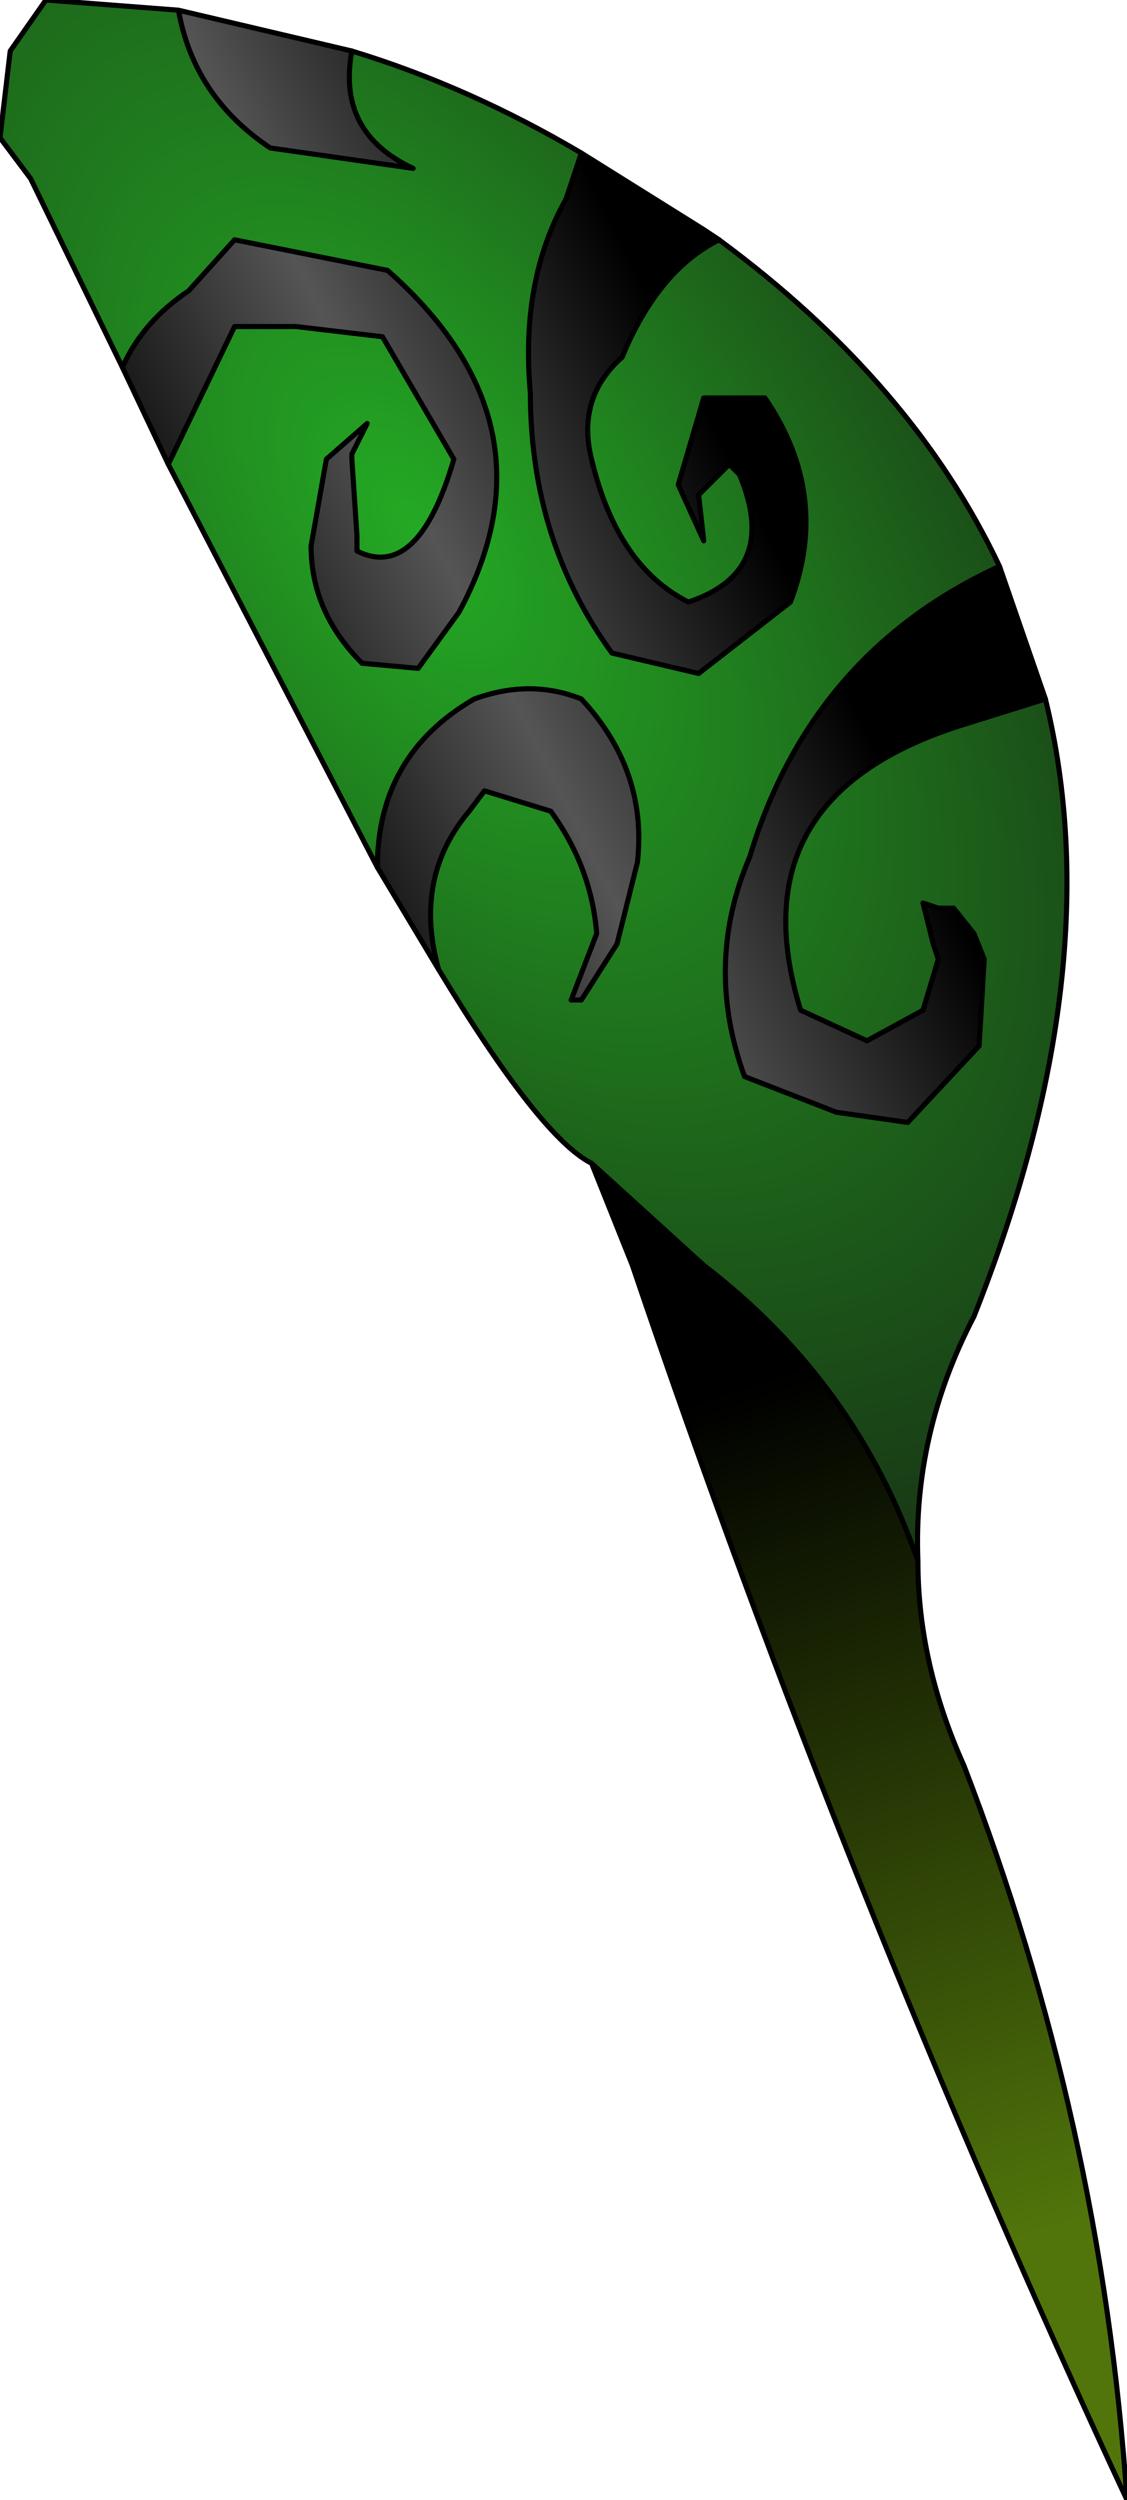 <?xml version="1.0" encoding="UTF-8" standalone="no"?>
<svg xmlns:xlink="http://www.w3.org/1999/xlink" height="24.5px" width="11.05px" xmlns="http://www.w3.org/2000/svg">
  <g transform="matrix(1.0, 0.0, 0.0, 1.0, -0.3, 0.15)">
    <path d="M1.5 3.45 L0.6 1.6 0.3 1.2 0.4 0.35 0.75 -0.15 2.05 -0.05 Q2.2 0.8 2.95 1.3 L4.35 1.5 Q3.6 1.15 3.75 0.35 4.9 0.7 6.0 1.35 L5.85 1.8 Q5.4 2.6 5.5 3.7 5.5 5.15 6.3 6.25 L7.15 6.45 8.05 5.75 Q8.45 4.7 7.8 3.75 L7.3 3.75 7.2 3.75 6.95 4.6 7.2 5.15 7.15 4.7 7.45 4.4 7.55 4.5 Q7.95 5.45 7.05 5.75 6.35 5.4 6.1 4.35 5.95 3.75 6.4 3.35 6.75 2.5 7.35 2.2 9.25 3.6 10.1 5.4 8.25 6.25 7.65 8.25 7.2 9.3 7.6 10.4 L8.5 10.75 9.2 10.85 9.9 10.1 9.95 9.25 9.85 9.0 9.65 8.75 9.5 8.75 9.35 8.7 9.45 9.1 9.5 9.25 9.35 9.75 8.8 10.05 8.15 9.75 Q7.5 7.65 9.75 6.95 L10.55 6.7 Q11.2 9.35 9.85 12.75 9.25 13.9 9.3 15.15 8.7 13.4 7.2 12.25 L6.1 11.25 Q5.6 11.0 4.6 9.35 4.35 8.45 4.9 7.8 L5.05 7.6 5.7 7.8 Q6.1 8.35 6.15 9.0 L5.9 9.65 6.0 9.65 6.35 9.1 6.55 8.3 Q6.65 7.4 6.0 6.7 5.5 6.5 4.95 6.7 4.0 7.25 4.0 8.35 L1.95 4.4 2.6 3.05 3.2 3.05 4.05 3.15 4.75 4.35 Q4.4 5.55 3.8 5.25 L3.8 5.1 3.75 4.35 3.75 4.3 3.9 4.0 3.5 4.35 3.35 5.2 Q3.35 5.85 3.85 6.35 L4.4 6.4 4.8 5.85 Q5.8 4.0 4.1 2.5 L2.6 2.2 2.15 2.7 Q1.7 3.0 1.5 3.45" fill="url(#gradient0)" fill-rule="evenodd" stroke="none"/>
    <path d="M2.05 -0.05 L3.75 0.35 Q3.6 1.15 4.35 1.5 L2.95 1.3 Q2.2 0.8 2.05 -0.05 M6.0 1.35 L7.2 2.1 7.35 2.2 Q6.75 2.5 6.4 3.35 5.95 3.75 6.1 4.35 6.35 5.4 7.05 5.75 7.95 5.45 7.55 4.5 L7.45 4.4 7.15 4.7 7.2 5.15 6.95 4.6 7.2 3.75 7.3 3.75 7.8 3.75 Q8.45 4.7 8.05 5.75 L7.15 6.45 6.3 6.25 Q5.5 5.15 5.5 3.7 5.4 2.6 5.85 1.8 L6.0 1.35 M10.1 5.4 L10.55 6.7 9.75 6.95 Q7.5 7.65 8.15 9.75 L8.8 10.05 9.35 9.75 9.5 9.25 9.45 9.1 9.35 8.7 9.5 8.75 9.65 8.75 9.85 9.0 9.95 9.25 9.9 10.1 9.2 10.85 8.5 10.75 7.6 10.4 Q7.2 9.3 7.65 8.25 8.25 6.25 10.1 5.4 M4.6 9.35 L4.0 8.35 Q4.0 7.25 4.95 6.7 5.5 6.5 6.0 6.7 6.65 7.4 6.55 8.3 L6.35 9.1 6.0 9.65 5.9 9.65 6.15 9.0 Q6.1 8.35 5.7 7.8 L5.05 7.6 4.9 7.8 Q4.35 8.45 4.6 9.35 M1.95 4.4 L1.5 3.45 Q1.7 3.0 2.15 2.7 L2.6 2.2 4.1 2.5 Q5.8 4.0 4.8 5.85 L4.4 6.4 3.85 6.35 Q3.35 5.85 3.35 5.2 L3.5 4.35 3.9 4.0 3.75 4.3 3.75 4.35 3.8 5.1 3.8 5.25 Q4.4 5.55 4.75 4.35 L4.05 3.15 3.2 3.05 2.6 3.05 1.95 4.4" fill="url(#gradient1)" fill-rule="evenodd" stroke="none"/>
    <path d="M9.3 15.15 Q9.3 16.15 9.75 17.15 11.1 20.65 11.35 24.35 8.6 18.45 6.5 12.25 L6.1 11.25 7.2 12.25 Q8.7 13.4 9.3 15.15" fill="url(#gradient2)" fill-rule="evenodd" stroke="none"/>
    <path d="M1.5 3.45 L0.6 1.6 0.3 1.2 0.4 0.35 0.75 -0.15 2.05 -0.05 3.75 0.35 Q4.9 0.7 6.0 1.35 L7.2 2.1 7.35 2.2 Q9.25 3.6 10.1 5.4 L10.55 6.7 Q11.2 9.35 9.85 12.75 9.25 13.9 9.3 15.15 9.3 16.15 9.75 17.15 11.1 20.65 11.35 24.35 8.6 18.45 6.5 12.25 L6.1 11.25 Q5.6 11.0 4.6 9.35 L4.0 8.35 1.95 4.4 1.5 3.45 M9.3 15.15 Q8.7 13.4 7.2 12.25 L6.1 11.25" fill="none" stroke="#000000" stroke-linecap="round" stroke-linejoin="round" stroke-width="0.05"/>
    <path d="M1.5 3.45 Q1.7 3.0 2.15 2.7 L2.6 2.2 4.1 2.5 Q5.8 4.0 4.8 5.85 L4.4 6.4 3.85 6.35 Q3.35 5.85 3.35 5.2 L3.5 4.35 3.9 4.0 3.75 4.3 3.75 4.35 3.8 5.1 3.8 5.25 Q4.4 5.55 4.75 4.35 L4.05 3.15 3.2 3.05 2.6 3.05 1.95 4.4 M6.0 1.35 L5.85 1.8 Q5.4 2.6 5.5 3.7 5.5 5.15 6.3 6.25 L7.15 6.45 8.05 5.75 Q8.45 4.7 7.8 3.75 L7.3 3.75 7.2 3.75 6.95 4.6 7.2 5.15 7.15 4.7 7.45 4.4 7.55 4.5 Q7.95 5.45 7.05 5.75 6.35 5.4 6.1 4.35 5.95 3.75 6.4 3.35 6.75 2.5 7.35 2.2 M2.05 -0.05 Q2.2 0.8 2.95 1.3 L4.35 1.5 Q3.6 1.15 3.75 0.35 M4.6 9.35 Q4.35 8.45 4.9 7.8 L5.05 7.6 5.7 7.8 Q6.1 8.35 6.15 9.0 L5.9 9.65 6.0 9.65 6.35 9.1 6.55 8.3 Q6.65 7.4 6.0 6.7 5.5 6.5 4.95 6.7 4.0 7.25 4.0 8.35 M10.1 5.4 Q8.25 6.25 7.65 8.25 7.2 9.3 7.6 10.4 L8.5 10.75 9.2 10.85 9.9 10.1 9.95 9.25 9.85 9.0 9.65 8.75 9.5 8.75 9.35 8.7 9.45 9.1 9.5 9.25 9.35 9.75 8.8 10.05 8.15 9.75 Q7.5 7.65 9.75 6.95 L10.55 6.7" fill="none" stroke="#000000" stroke-linecap="round" stroke-linejoin="round" stroke-width="0.05"/>
  </g>
  <defs>
    <radialGradient cx="0" cy="0" gradientTransform="matrix(0.007, -0.005, 0.009, 0.013, 4.4, 5.05)" gradientUnits="userSpaceOnUse" id="gradient0" r="819.2" spreadMethod="pad">
      <stop offset="0.0" stop-color="#24aa24"/>
      <stop offset="1.0" stop-color="#172813"/>
    </radialGradient>
    <linearGradient gradientTransform="matrix(0.003, -0.002, 0.001, 0.002, 3.25, 2.45)" gradientUnits="userSpaceOnUse" id="gradient1" spreadMethod="pad" x1="-819.2" x2="819.2">
      <stop offset="0.0" stop-color="#000000"/>
      <stop offset="0.494" stop-color="#555555"/>
      <stop offset="1.0" stop-color="#000000"/>
    </linearGradient>
    <linearGradient gradientTransform="matrix(0.002, 0.005, -0.006, 0.002, 8.7, 17.7)" gradientUnits="userSpaceOnUse" id="gradient2" spreadMethod="pad" x1="-819.2" x2="819.2">
      <stop offset="0.0" stop-color="#000000"/>
      <stop offset="1.0" stop-color="#51750b"/>
    </linearGradient>
  </defs>
</svg>
